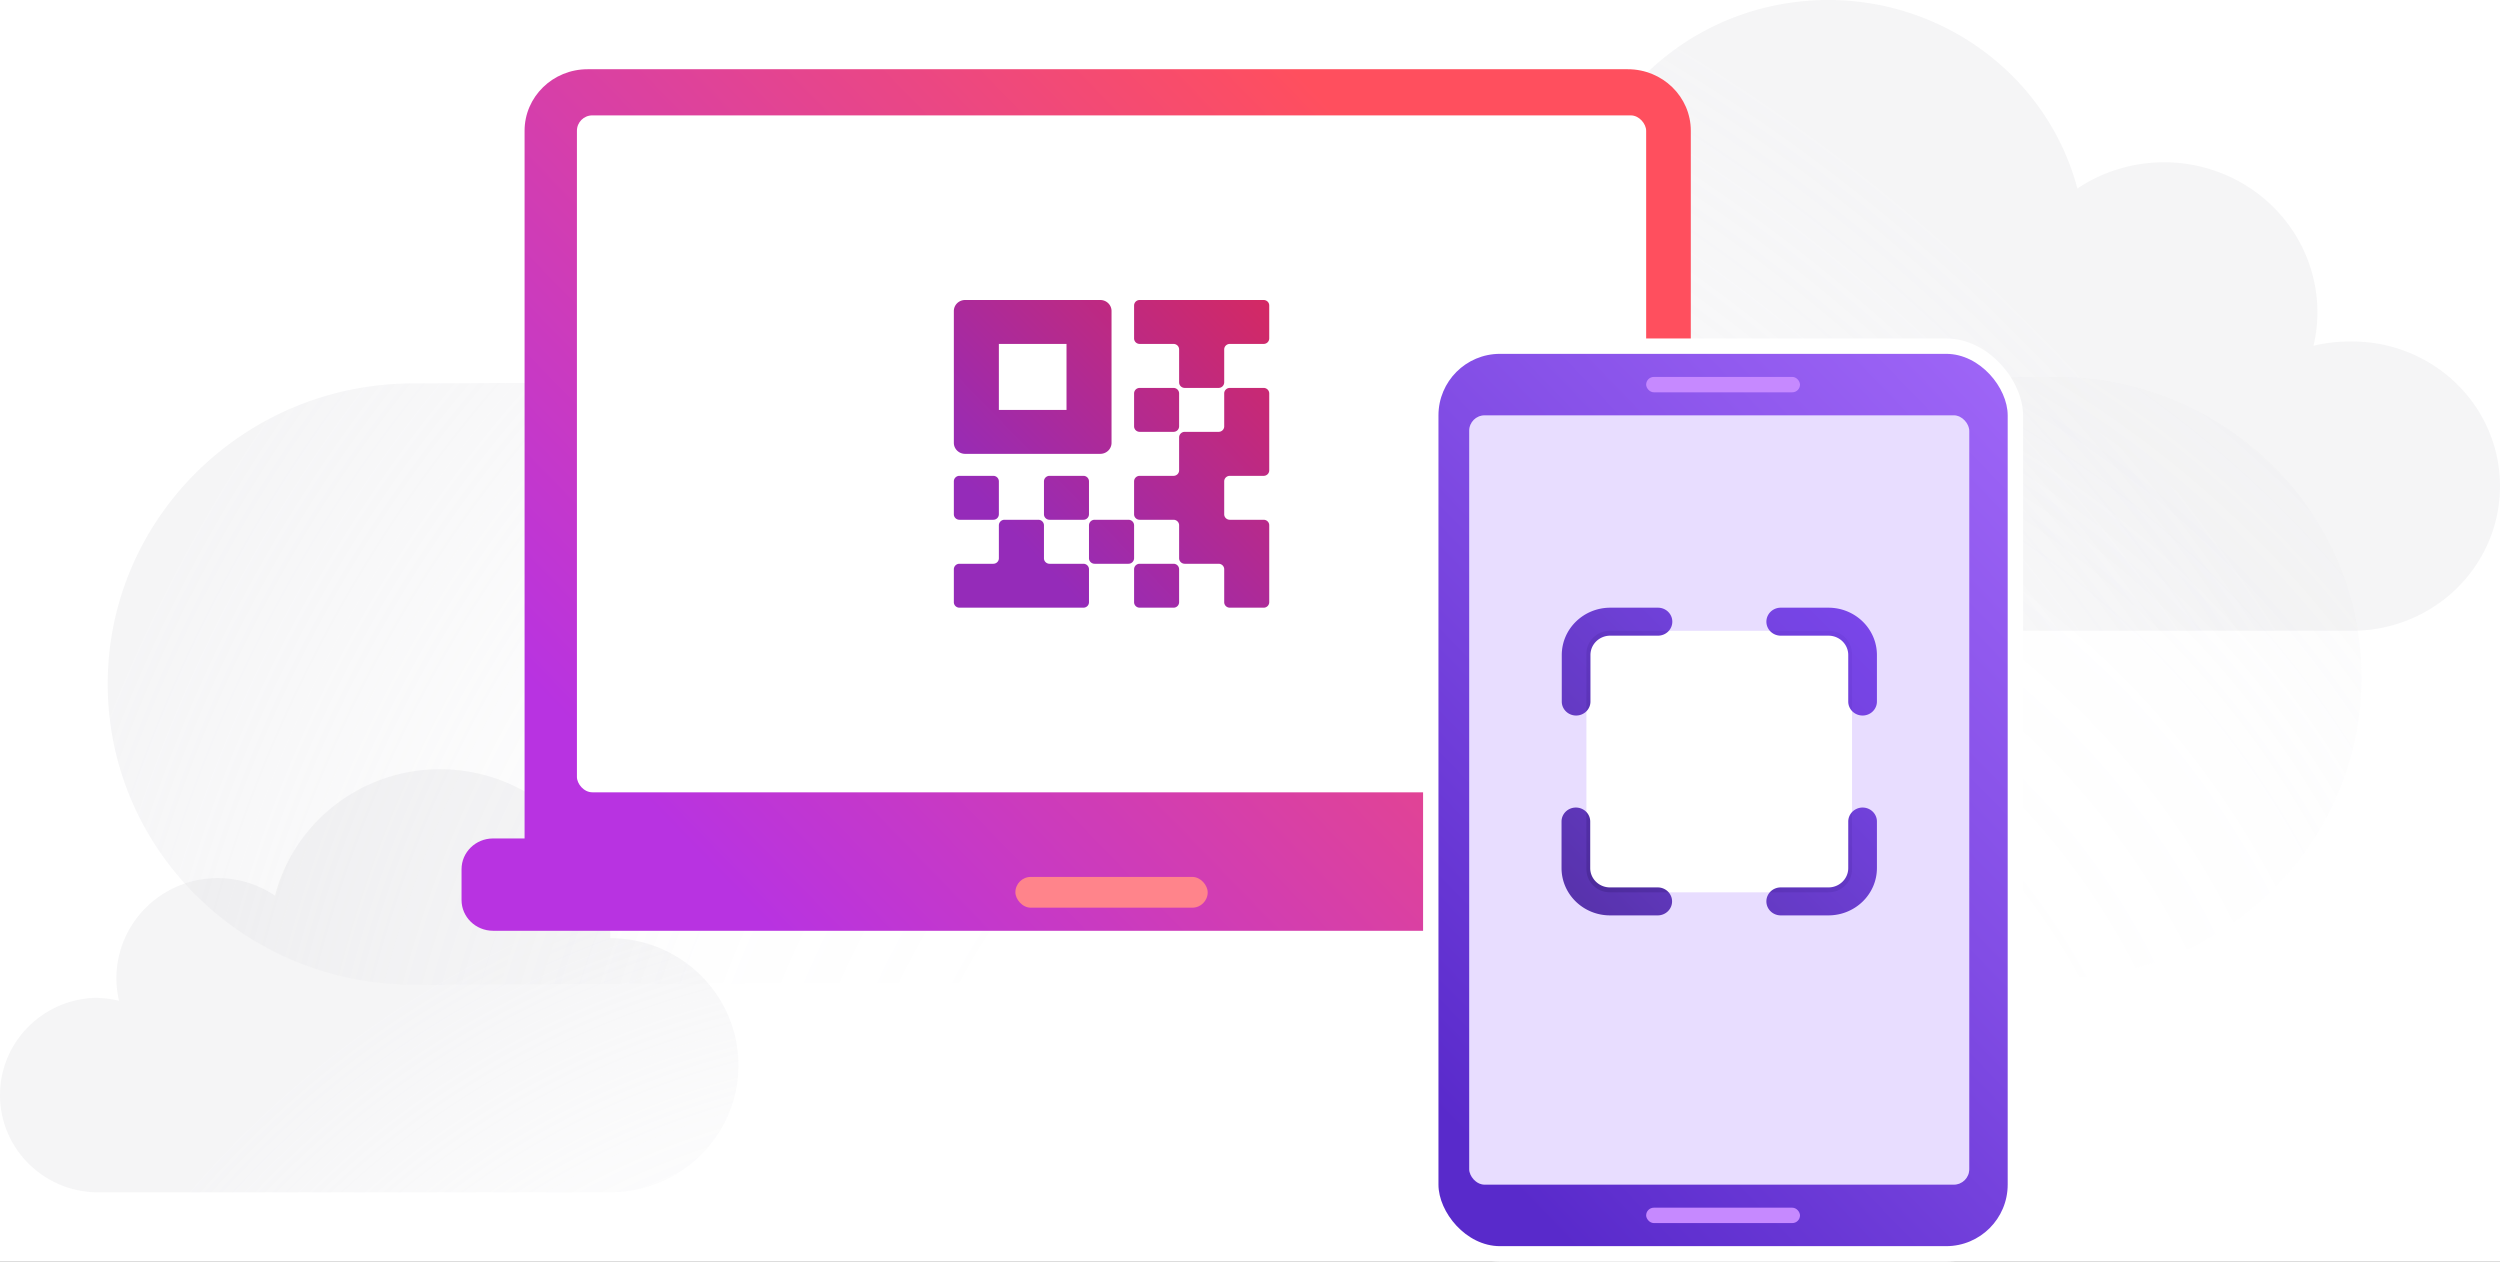 <svg width="325" height="164" xmlns="http://www.w3.org/2000/svg" xmlns:xlink="http://www.w3.org/1999/xlink">
    <defs>
        <linearGradient x1="-14.012%" y1="93.71%" x2="93.732%" y2="23.595%" id="f">
            <stop stop-color="#B833E1" offset="22%"/>
            <stop stop-color="#FF4F5E" offset="91%"/>
        </linearGradient>
        <linearGradient x1="-10.625%" y1="108.203%" x2="132.075%" y2="-27.62%" id="g">
            <stop stop-color="#952BB9" offset="22%"/>
            <stop stop-color="#E22850" offset="91%"/>
        </linearGradient>
        <linearGradient x1="-15.305%" y1="149.603%" x2="107.483%" y2="-37.672%" id="h">
            <stop stop-color="#592ACB" offset="28%"/>
            <stop stop-color="#824DE5" offset="58%"/>
            <stop stop-color="#A067F8" offset="85%"/>
            <stop stop-color="#AB71FF" offset="100%"/>
        </linearGradient>
        <linearGradient x1="-7.27%" y1="104.51%" x2="100.625%" y2="1.815%" id="i">
            <stop stop-color="#45278D" offset="0%"/>
            <stop stop-color="#5E35BC" offset="45%"/>
            <stop stop-color="#6F3FDA" offset="80%"/>
            <stop stop-color="#7542E5" offset="100%"/>
        </linearGradient>
        <radialGradient cx="126.863%" cy="255.308%" fx="126.863%" fy="255.308%" r="327.922%"
                        gradientTransform="matrix(.573 0 0 1 .542 0)" id="c">
            <stop stop-color="#CDCDD4" stop-opacity="0" offset="26%"/>
            <stop stop-color="#CDCDD4" stop-opacity=".02" offset="40%"/>
            <stop stop-color="#CDCDD4" stop-opacity=".08" offset="55%"/>
            <stop stop-color="#CDCDD4" stop-opacity=".18" offset="69%"/>
            <stop stop-color="#CDCDD4" stop-opacity=".2" offset="72%"/>
        </radialGradient>
        <radialGradient cx="-55.784%" cy="260.525%" fx="-55.784%" fy="260.525%" r="324.269%"
                        gradientTransform="matrix(.562 0 0 1 -.245 0)" id="d">
            <stop stop-color="#CDCDD4" stop-opacity="0" offset="27%"/>
            <stop stop-color="#CDCDD4" stop-opacity=".02" offset="46%"/>
            <stop stop-color="#CDCDD4" stop-opacity=".08" offset="66%"/>
            <stop stop-color="#CDCDD4" stop-opacity=".18" offset="86%"/>
            <stop stop-color="#CDCDD4" stop-opacity=".2" offset="90%"/>
        </radialGradient>
        <radialGradient cx="62.77%" cy="149.066%" fx="62.77%" fy="149.066%" r="251.439%"
                        gradientTransform="matrix(.27 0 0 1 .458 0)" id="e">
            <stop stop-color="#CDCDD4" stop-opacity="0" offset="40%"/>
            <stop stop-color="#CDCDD4" stop-opacity=".02" offset="58%"/>
            <stop stop-color="#CDCDD4" stop-opacity=".08" offset="77%"/>
            <stop stop-color="#CDCDD4" stop-opacity=".18" offset="96%"/>
            <stop stop-color="#CDCDD4" stop-opacity=".2" offset="100%"/>
        </radialGradient>
        <filter x="-18.5%" y="-13.5%" width="137.1%" height="131.2%" filterUnits="objectBoundingBox" id="a">
            <feMorphology radius="3" in="SourceAlpha" result="shadowSpreadOuter1"/>
            <feOffset dy="12" in="shadowSpreadOuter1" result="shadowOffsetOuter1"/>
            <feGaussianBlur stdDeviation="8" in="shadowOffsetOuter1" result="shadowBlurOuter1"/>
            <feColorMatrix values="0 0 0 0 0.055 0 0 0 0 0.051 0 0 0 0 0.102 0 0 0 0.12 0"
                           in="shadowBlurOuter1" result="shadowMatrixOuter1"/>
            <feMorphology radius="4" operator="dilate" in="SourceAlpha" result="shadowSpreadOuter2"/>
            <feOffset dy="10" in="shadowSpreadOuter2" result="shadowOffsetOuter2"/>
            <feGaussianBlur stdDeviation="24" in="shadowOffsetOuter2" result="shadowBlurOuter2"/>
            <feColorMatrix values="0 0 0 0 0.027 0 0 0 0 0.188 0 0 0 0 0.447 0 0 0 0.12 0"
                           in="shadowBlurOuter2" result="shadowMatrixOuter2"/>
            <feMorphology radius="1.5" operator="dilate" in="SourceAlpha" result="shadowSpreadOuter3"/>
            <feOffset dy="24" in="shadowSpreadOuter3" result="shadowOffsetOuter3"/>
            <feGaussianBlur stdDeviation="19" in="shadowOffsetOuter3" result="shadowBlurOuter3"/>
            <feColorMatrix values="0 0 0 0 0.133 0 0 0 0 0 0 0 0 0 0.2 0 0 0 0.04 0" in="shadowBlurOuter3"
                           result="shadowMatrixOuter3"/>
            <feMerge>
                <feMergeNode in="shadowMatrixOuter1"/>
                <feMergeNode in="shadowMatrixOuter2"/>
                <feMergeNode in="shadowMatrixOuter3"/>
            </feMerge>
        </filter>
        <rect id="b" x="942" y="436" width="480" height="584" rx="12"/>
    </defs>
    <g fill="none" fill-rule="evenodd">
        <g transform="translate(-1020 -564)">
            <use fill="#000" filter="url(#a)" xlink:href="#b"/>
            <use fill="#FFF" xlink:href="#b"/>
        </g>
        <g fill-rule="nonzero">
            <path d="M96 138.466c0 9.108-7.446 16.5-16.653 16.534H12.421C5.505 154.807 0 149.205 0 142.36c0-6.844 5.505-12.446 12.421-12.64 1.03.01 2.056.139 3.056.384-.23-.961-.346-1.945-.346-2.932.006-4.834 2.716-9.268 7.04-11.52a13.301 13.301 0 0113.584.78c2.79-10.692 13.187-17.657 24.258-16.252 11.07 1.405 19.353 10.741 19.324 21.783 9.2.027 16.646 7.403 16.663 16.503z"
                  fill="url(#c)"/>
            <path d="M305.373 44.4a19.52 19.52 0 00-4.62.55c.342-1.432.514-2.899.512-4.37-.011-7.234-4.111-13.868-10.652-17.237-6.541-3.37-14.45-2.92-20.55 1.165-4.25-15.95-19.945-26.33-36.654-24.241-16.71 2.09-29.233 15.998-29.247 32.482C190.266 32.75 179 43.773 179 57.372c0 13.599 11.266 24.623 25.162 24.623h101.18c6.97.157 13.478-3.39 17.01-9.271a18.455 18.455 0 000-19.052c-3.532-5.88-10.04-9.429-17.01-9.272h.031z"
                  fill="url(#d)"/>
            <path d="M14 89.052c-.056-21.576 17.653-39.121 39.576-39.21l212.92-.835c14.337-.275 27.714 7.076 34.998 19.233a38.564 38.564 0 01.16 39.449c-7.186 12.214-20.502 19.67-34.842 19.507L53.842 128C31.918 128.056 14.09 110.627 14 89.052z"
                  fill="url(#e)"/>
            <path d="M223.902 109h-4.097V17c0-4.418-3.67-8-8.195-8H76.39c-4.526 0-8.195 3.582-8.195 8v92h-4.097c-2.263 0-4.098 1.79-4.098 4v4c0 2.21 1.835 4 4.098 4h159.804c2.263 0 4.098-1.79 4.098-4v-4c0-2.21-1.835-4-4.098-4z"
                  fill="url(#f)"/>
            <rect fill="#FFF" x="75" y="15" width="139" height="88" rx="2"/>
            <rect fill="#FF848B" x="132" y="114" width="25" height="4" rx="2"/>
            <path d="M125.466 59h17.568c.389 0 .762-.15 1.037-.419.275-.268.429-.632.429-1.011V40.43c0-.79-.656-1.43-1.466-1.43h-17.568c-.389 0-.762.15-1.037.419-.275.268-.429.632-.429 1.011v17.14c0 .79.656 1.43 1.466 1.43zm4.387-14.29h8.794v8.58h-8.794v-8.58zm34.42-5.71h-16.114a.719.719 0 00-.728.71V44c0 .392.326.71.728.71h4.397c.195 0 .382.076.519.211a.701.701 0 01.21.509v4.28c0 .398.33.72.737.72h4.387a.73.73 0 00.738-.72v-4.28a.701.701 0 01.21-.509.737.737 0 01.518-.211h4.397A.719.719 0 00165 44v-4.29a.701.701 0 00-.213-.502.737.737 0 00-.515-.208zm-16.114 17.14h4.397a.719.719 0 00.728-.71v-4.29a.719.719 0 00-.728-.71h-4.397a.719.719 0 00-.728.71v4.29c0 .392.326.71.728.71zm16.113-5.71h-4.397a.737.737 0 00-.515.208.701.701 0 00-.213.502v4.29c0 .19-.078.372-.217.506a.737.737 0 01-.52.204h-4.388a.73.73 0 00-.738.72v4.28a.701.701 0 01-.21.509.737.737 0 01-.518.211h-4.397a.719.719 0 00-.728.71v4.29c0 .392.326.71.728.71h4.397c.195 0 .382.076.519.211a.701.701 0 01.21.509v4.28c0 .398.33.72.737.72h4.387a.737.737 0 01.521.204.701.701 0 01.217.506v4.29c0 .188.077.369.213.502a.737.737 0 00.515.208h4.397a.72.72 0 00.728-.71v-10a.701.701 0 00-.21-.509.737.737 0 00-.518-.211h-4.397a.737.737 0 01-.515-.208.701.701 0 01-.213-.502v-4.29c0-.188.077-.369.213-.502a.737.737 0 01.515-.208h4.397a.737.737 0 00.518-.211.701.701 0 00.21-.509v-10a.72.72 0 00-.728-.71zm-11.716 22.86h-4.397a.719.719 0 00-.728.71v4.29c0 .392.326.71.728.71h4.397a.719.719 0 00.728-.71V74a.719.719 0 00-.728-.71zm-16.113-11.43a.719.719 0 00-.727.71v4.29c0 .392.326.71.727.71h4.398a.719.719 0 00.727-.71v-4.29a.719.719 0 00-.727-.71h-4.398zm-11.715 5.71h4.397a.719.719 0 00.728-.71v-4.29a.719.719 0 00-.728-.71h-4.397a.719.719 0 00-.728.71v4.29c0 .392.326.71.728.71zm16.113 5.72h-4.398a.737.737 0 01-.518-.211.701.701 0 01-.21-.509v-4.28a.73.73 0 00-.737-.72h-4.387a.73.73 0 00-.738.72v4.28a.701.701 0 01-.21.509.737.737 0 01-.518.211h-4.397A.719.719 0 00124 74v4.29c0 .392.326.71.728.71h16.113a.737.737 0 00.514-.208.701.701 0 00.213-.502V74a.701.701 0 00-.213-.502.737.737 0 00-.514-.208zm6.59-5a.73.73 0 00-.738-.72h-4.387a.73.73 0 00-.738.72v4.28c0 .398.33.72.738.72h4.387a.73.73 0 00.738-.72v-4.28z"
                  fill="url(#g)"/>
            <rect fill="#FFF" x="185" y="44" width="78" height="120" rx="10"/>
            <rect fill="url(#h)" x="187" y="46" width="74" height="116" rx="8"/>
            <rect fill="#FFF" x="191" y="54" width="65" height="100" rx="2"/>
            <rect fill="#C689FF" x="214" y="157" width="20" height="2" rx="1"/>
            <rect fill="#C689FF" x="214" y="49" width="20" height="2" rx="1"/>
            <path d="M215.537 79h-6.207c-3.477.006-6.294 2.754-6.3 6.145v6.056c0 1.004.835 1.818 1.865 1.818s1.864-.814 1.864-1.818v-6.056c0-.665.27-1.303.753-1.773a2.604 2.604 0 011.818-.735h6.207c1.03 0 1.864-.814 1.864-1.818 0-1.005-.835-1.819-1.864-1.819zm22.164 0h-6.207c-.666 0-1.281.347-1.614.91a1.78 1.78 0 000 1.818c.333.563.948.91 1.614.91h6.207c1.42 0 2.57 1.122 2.57 2.507v6.056c0 1.004.835 1.818 1.865 1.818S244 92.205 244 91.201v-6.056c-.006-3.391-2.823-6.14-6.299-6.145zm4.435 25.98c-1.027.006-1.859.817-1.864 1.82v6.055c0 1.385-1.151 2.508-2.571 2.508h-6.207c-1.03 0-1.864.814-1.864 1.818 0 1.005.835 1.819 1.864 1.819h6.207c3.476-.006 6.293-2.754 6.299-6.145v-6.056c0-1.004-.835-1.818-1.864-1.818zm-26.63 10.383h-6.207c-1.42 0-2.57-1.123-2.57-2.508v-6.056c0-1.004-.835-1.818-1.865-1.818s-1.864.814-1.864 1.818v6.056c.006 3.391 2.823 6.14 6.299 6.145h6.207c1.03 0 1.864-.814 1.864-1.819 0-1.004-.835-1.818-1.864-1.818z"
                  fill="url(#i)"/>
            <path d="M253.969 54H193.03c-1.122 0-2.031.895-2.031 2v96c0 1.105.91 2 2.031 2h60.938c1.122 0 2.031-.895 2.031-2V56c0-1.105-.91-2-2.031-2zm-13.203 59c0 1.657-1.365 3-3.047 3H209.28c-1.682 0-3.047-1.343-3.047-3V85c0-1.657 1.365-3 3.047-3h28.438c1.682 0 3.047 1.343 3.047 3v28z"
                  fill="#9059FF" opacity=".2"/>
        </g>
    </g>
</svg>
